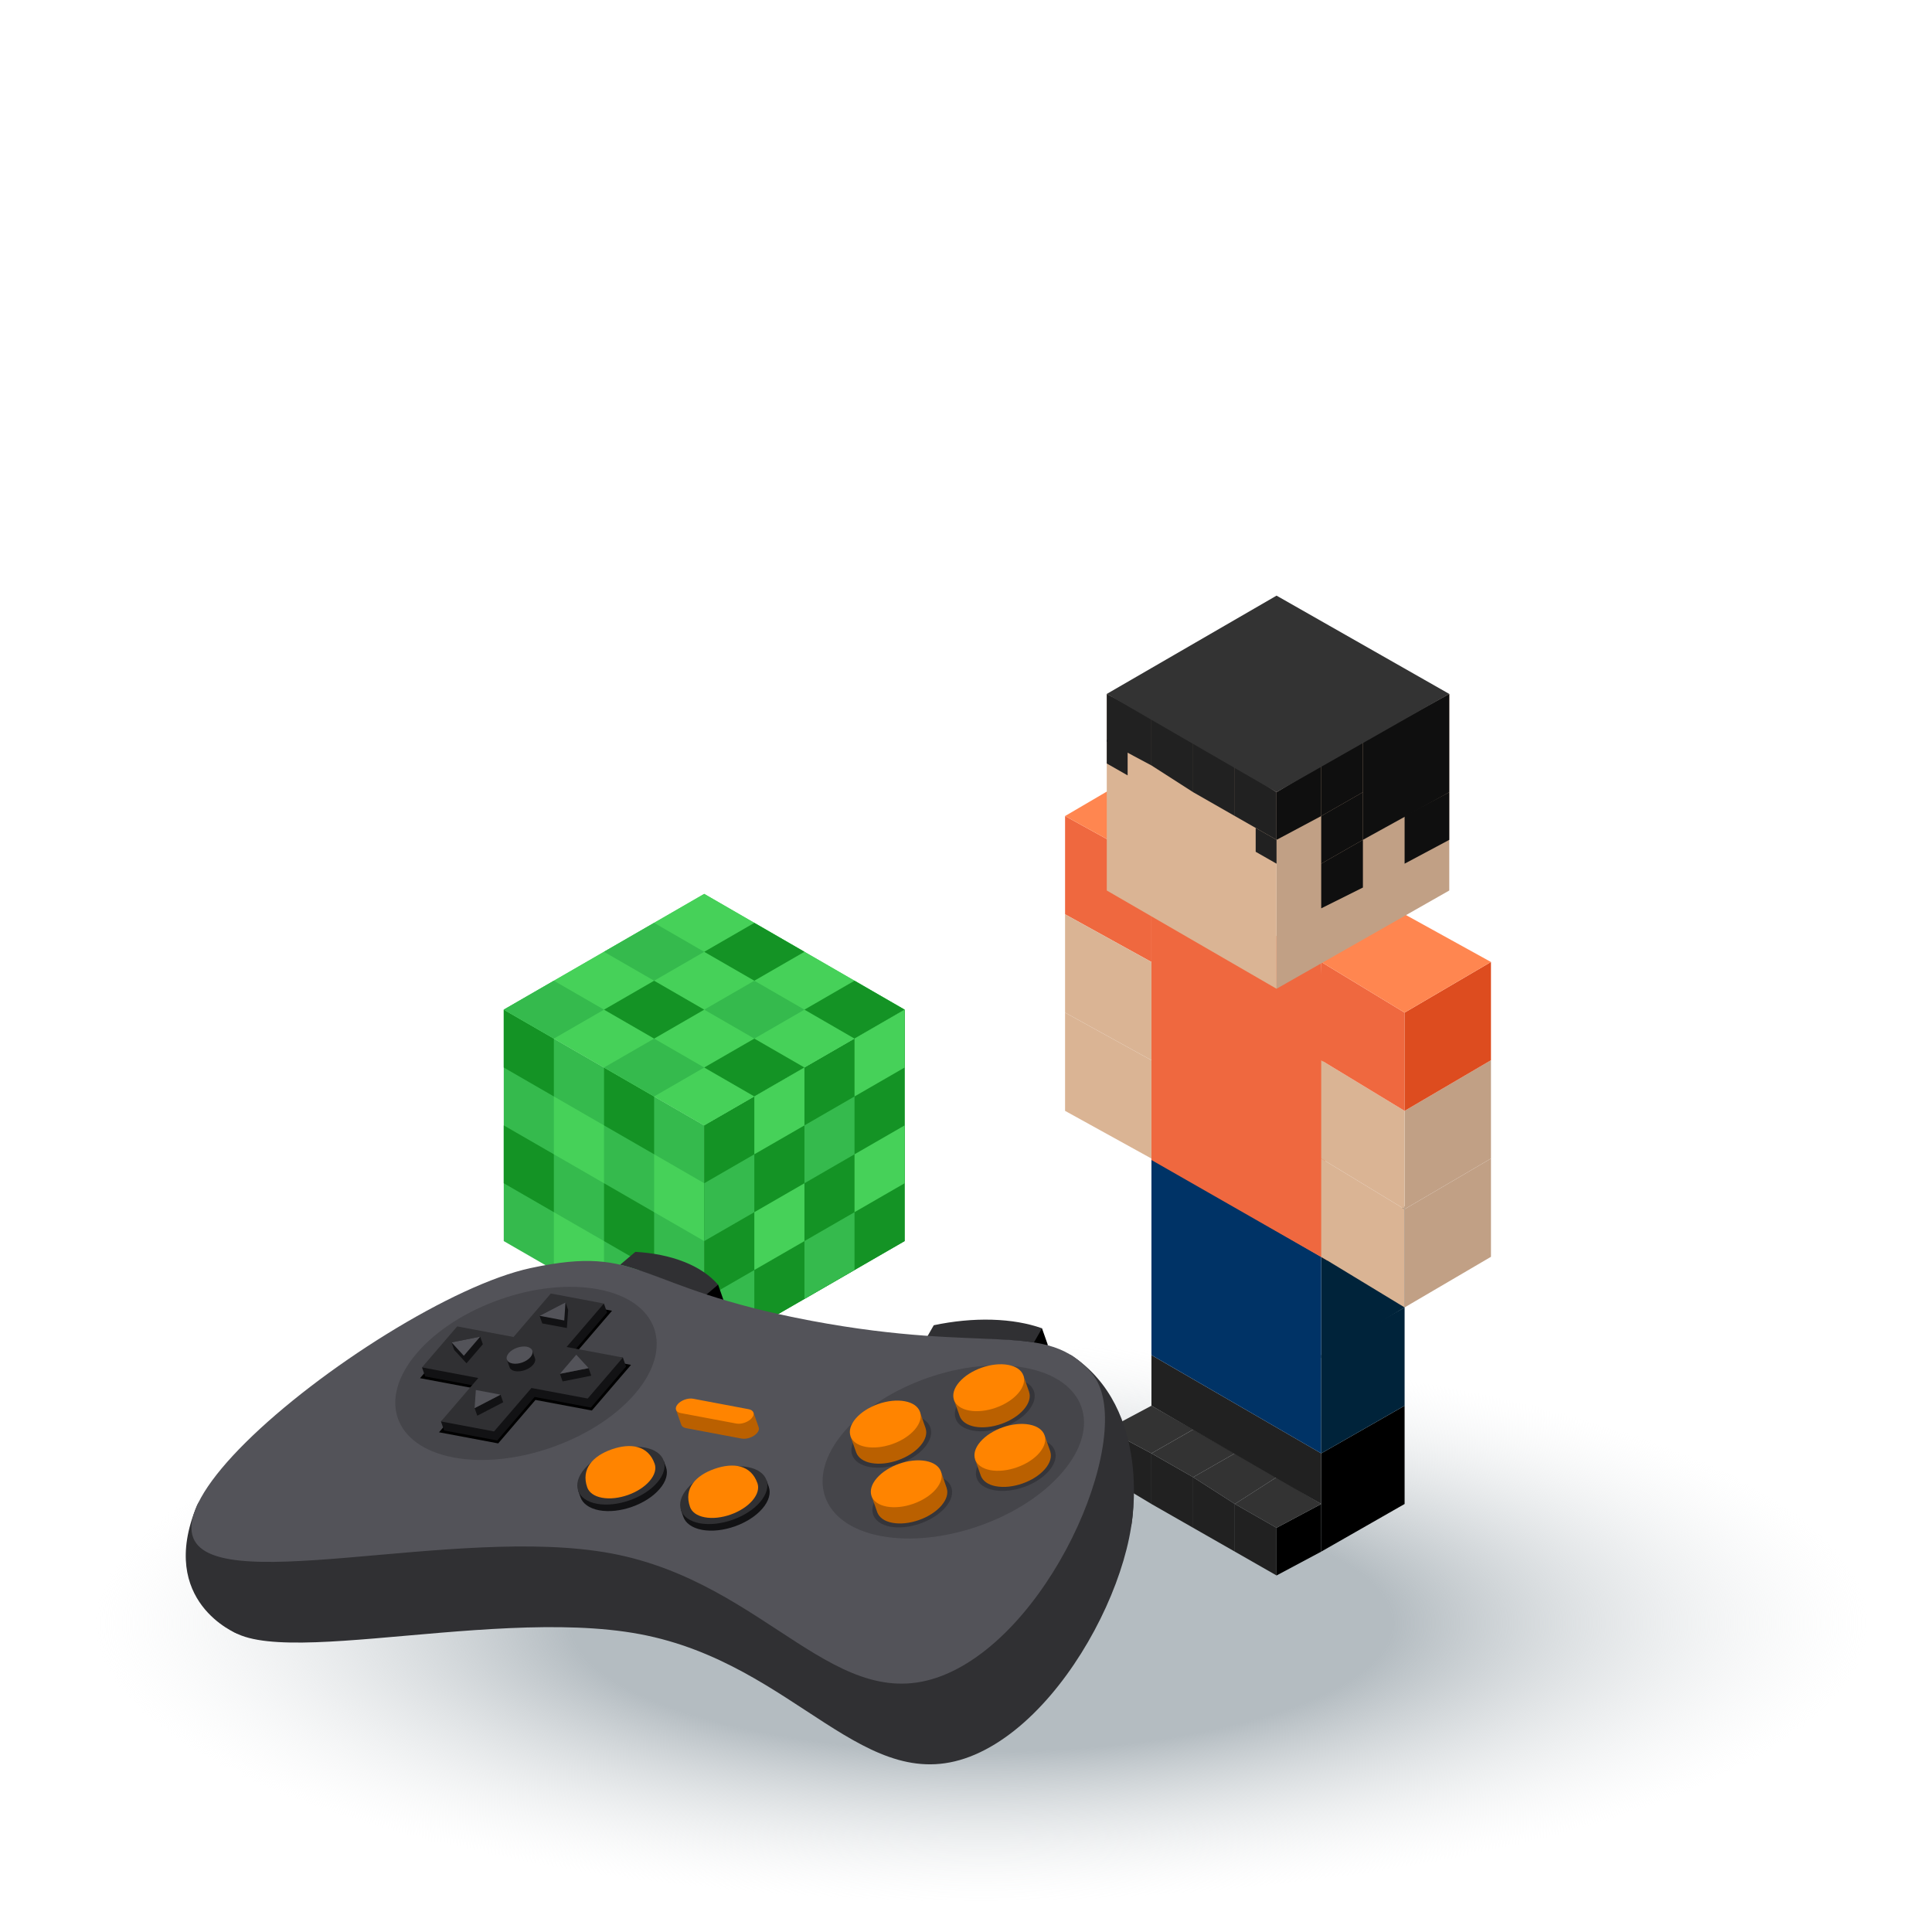 <?xml version="1.0" encoding="utf-8"?>
<!-- Generator: Adobe Illustrator 25.4.1, SVG Export Plug-In . SVG Version: 6.00 Build 0)  -->
<svg version="1.1" id="Layer_1" xmlns="http://www.w3.org/2000/svg" xmlns:xlink="http://www.w3.org/1999/xlink" x="0px" y="0px"
	 viewBox="0 0 50 50" style="enable-background:new 0 0 50 50;" xml:space="preserve">
<style type="text/css">
	.st0{fill:#35BA4D;}
	.st1{fill:#149325;}
	.st2{fill:#46D159;}
	.st3{display:none;}
	.st4{display:inline;}
	.st5{fill:#344593;}
	.st6{fill:#3E54A3;}
	.st7{fill:#2E4490;}
	.st8{fill:#122571;}
	.st9{opacity:0.5;fill:#031F60;enable-background:new    ;}
	.st10{fill:#BBDFFF;}
	.st11{fill:#FDB724;}
	.st12{fill:#E7478D;}
	.st13{fill:#BF2878;}
	.st14{fill:#27DEBF;}
	.st15{fill:#1BBC9D;}
	.st16{fill:#A33D64;}
	.st17{fill:#82294D;}
	.st18{fill:#0A4A80;}
	.st19{fill:#F1FCFF;}
	.st20{fill:#D6E6FF;}
	.st21{fill:#CEF3FF;}
	.st22{fill:#606060;}
	.st23{enable-background:new    ;}
	.st24{fill:#F19729;}
	.st25{fill:#FCB040;}
	.st26{fill:#FFCB49;}
	.st27{fill:#2E5677;}
	.st28{fill:#FF51CE;}
	.st29{fill:#EDE6A0;}
	.st30{fill:#FFF7B0;}
	.st31{fill:url(#SVGID_1_);}
	.st32{fill:url(#Shadow_00000078737277847007105320000001954371932275753116_);}
	.st33{fill:#333333;}
	.st34{fill:#212121;}
	.st35{fill:#00233A;}
	.st36{fill:#003366;}
	.st37{fill:#EF683F;}
	.st38{fill:#FF8650;}
	.st39{fill:#DAB494;}
	.st40{fill:#C1A085;}
	.st41{fill:#DD4C1F;}
	.st42{fill:#0F0F0F;}
	.st43{fill:#303033;}
	.st44{fill:#535359;}
	.st45{fill:#45454A;}
	.st46{opacity:0.3;fill:#121214;enable-background:new    ;}
	.st47{fill:#BA6000;}
	.st48{fill:#FF8400;}
	.st49{fill:#121214;}
</style>
<g id="Bush">
	<g>
		<polygon class="st0" points="13.037,32.119 18.225,35.114 18.225,29.125 13.037,26.13 		"/>
		<polygon class="st1" points="23.412,32.119 18.225,35.114 18.225,29.125 23.412,26.13 		"/>
		<polygon class="st2" points="18.225,29.125 13.037,26.13 18.225,23.134 23.412,26.13 		"/>
	</g>
	<polygon class="st1" points="13.037,27.627 14.334,28.376 14.334,26.879 13.037,26.13 	"/>
	<polygon class="st1" points="13.037,30.622 14.334,31.371 14.334,29.873 13.037,29.125 	"/>
	<polygon class="st1" points="15.632,32.119 16.929,32.868 16.929,31.371 15.632,30.622 	"/>
	<polygon class="st1" points="15.632,29.125 16.929,29.873 16.929,28.376 15.632,27.627 	"/>
	<polygon class="st2" points="14.334,29.873 15.632,30.622 15.632,29.125 14.334,28.376 	"/>
	<polygon class="st2" points="14.334,32.868 15.632,33.617 15.632,32.119 14.334,31.371 	"/>
	<polygon class="st2" points="16.929,34.365 18.225,35.114 18.225,33.617 16.929,32.868 	"/>
	<polygon class="st2" points="16.929,31.371 18.225,32.119 18.225,30.622 16.929,29.873 	"/>
	<polygon class="st1" points="23.412,32.119 18.225,35.114 18.225,29.125 23.412,26.13 	"/>
	<polygon class="st2" points="18.225,29.125 13.037,26.13 18.225,23.134 23.412,26.13 	"/>
	<polygon class="st1" points="19.522,28.376 18.225,27.627 19.522,26.879 20.819,27.627 	"/>
	<polygon class="st1" points="16.929,26.879 15.632,26.13 16.929,25.381 18.225,26.13 	"/>
	<polygon class="st0" points="19.522,26.879 18.225,26.13 19.522,25.381 20.819,26.13 	"/>
	<polygon class="st0" points="16.929,25.381 15.632,24.633 16.929,23.884 18.225,24.633 	"/>
	<polygon class="st0" points="16.929,28.376 15.632,27.627 16.929,26.879 18.225,27.627 	"/>
	<polygon class="st0" points="14.334,26.879 13.037,26.13 14.334,25.381 15.632,26.13 	"/>
	<polygon class="st1" points="22.115,26.879 20.819,26.13 22.115,25.381 23.412,26.13 	"/>
	<polygon class="st1" points="19.522,25.381 18.225,24.633 19.522,23.884 20.819,24.633 	"/>
	<polygon class="st0" points="19.522,34.365 18.225,35.114 18.225,33.617 19.522,32.868 	"/>
	<polygon class="st0" points="19.522,31.371 18.225,32.119 18.225,30.622 19.522,29.873 	"/>
	<polygon class="st0" points="22.115,29.873 20.819,30.622 20.819,29.125 22.115,28.376 	"/>
	<polygon class="st2" points="20.819,32.119 19.522,32.868 19.522,31.371 20.819,30.622 	"/>
	<polygon class="st2" points="20.819,29.125 19.522,29.873 19.522,28.376 20.819,27.627 	"/>
	<polygon class="st2" points="23.412,30.622 22.115,31.371 22.115,29.873 23.412,29.125 	"/>
	<polygon class="st2" points="23.412,27.627 22.115,28.376 22.115,26.879 23.412,26.13 	"/>
	<polygon class="st0" points="22.115,32.868 20.819,33.617 20.819,32.119 22.115,31.371 	"/>
</g>
<g id="Example" class="st3">
	<g class="st4">
		<g id="XMLID_4903_">
			<path id="XMLID_4905_" class="st5" d="M45.3,33.2v-4.6l0,0c0-0.9-0.6-1.8-1.7-2.4c-2.3-1.3-6-1.3-8.4,0c-1.2,0.7-1.7,1.6-1.7,2.4
				l0,0v4.5c0,0.9,0.6,1.8,1.7,2.4c2.3,1.3,6,1.3,8.4,0C44.8,34.9,45.3,34.1,45.3,33.2L45.3,33.2L45.3,33.2L45.3,33.2z"/>
			<path id="XMLID_4904_" class="st5" d="M45.3,33.2v-4.6l0,0c0-0.9-0.6-1.8-1.7-2.4c-2.3-1.3-6-1.3-8.4,0c-1.2,0.7-1.7,1.6-1.7,2.4
				l0,0v4.5c0,0.9,0.6,1.8,1.7,2.4c2.3,1.3,6,1.3,8.4,0C44.8,34.9,45.3,34.1,45.3,33.2L45.3,33.2L45.3,33.2L45.3,33.2z"/>
		</g>
		<polygon id="XMLID_4900_" class="st6" points="39.4,23 29.7,28.6 39.4,34.2 49.2,28.6 		"/>
		<path id="XMLID_4899_" class="st7" d="M44.3,31.4l-4.8-2.7c-0.1,0-0.2,0-0.2,0.1s0,0.2,0.1,0.2l4.6,2.6L44.3,31.4z"/>
		<polygon id="XMLID_4896_" class="st8" points="29.7,28.6 29.7,29 39.4,34.6 39.4,34.2 		"/>
		<polygon id="XMLID_4883_" class="st7" points="49.2,28.6 49.2,29 39.4,34.6 39.4,34.2 		"/>
		<polygon id="XMLID_4876_" class="st9" points="33.5,31.2 39.4,35.2 45.3,31.2 39.4,34.6 		"/>
		<g id="XMLID_4823_">
			<path id="XMLID_4835_" class="st10" d="M44.7,36.2c-0.1,0-0.2-0.1-0.2-0.2v-4c0-0.2-0.1-0.4-0.3-0.4l-4.9-2.8
				c-0.1,0-0.1-0.2-0.1-0.2c0-0.1,0.2-0.1,0.2-0.1l4.9,2.8c0.3,0.2,0.4,0.4,0.4,0.7v4C44.8,36.1,44.7,36.2,44.7,36.2z"/>
		</g>
		<path class="st11" d="M45.3,39.3L45,36.6c0.1-0.1,0.1-0.2,0-0.2l0,0l0,0l0,0v-0.1l0,0l0,0l0,0c0-0.2-0.2-0.4-0.4-0.4
			c0,0,0,0-0.1,0l0,0l0,0c0,0,0,0-0.1,0c0,0,0,0-0.1,0c0,0,0,0-0.1,0c0,0,0,0,0,0.1l0,0v0.1c0,0.1,0,0.2,0.1,0.3l0,0
			c-0.1,0.1,0,0.2,0,0.2L44,39.3c0,0.1,0.1,0.2,0.3,0.3l0,0h0.1l0,0c0.1,0,0.2,0.1,0.3,0.1l0,0l0,0l0,0l0,0l0,0c0.1,0,0.2,0,0.3-0.1
			l0,0h0.1l0,0C45.3,39.5,45.3,39.4,45.3,39.3z"/>
	</g>
	<g id="XMLID_3738_" class="st4">
		<path id="XMLID_4404_" class="st12" d="M12.4,36.1c1.1-0.8,1.8-2.7,1.7-4c-0.1-1.4-1.2-2-1.7-2.3l0,0c-1.1-0.6-2.8-0.6-3.9,0l0,0
			C8,30.1,7,30.7,6.8,32.1c-0.1,1.3,0.6,3.2,1.7,4l0,0c0.1,0,0.1,0.1,0.2,0.1c1,0.6,2.6,0.6,3.6,0l0,0
			C12.3,36.2,12.4,36.1,12.4,36.1L12.4,36.1z"/>
		<path id="XMLID_4395_" class="st13" d="M9.9,30.8c-0.3,0.2-0.3,0.4,0,0.6s0.8,0.2,1.1,0s0.3-0.4,0-0.6
			C10.7,30.6,10.2,30.6,9.9,30.8z"/>
		<g id="XMLID_4426_">
			<path id="XMLID_2198_" class="st14" d="M10.5,31.2c0,0-0.9,0-1.4-0.7s0-1.9,0-1.9s1.1,0.1,1.7,1C11.2,30.4,10.5,31.2,10.5,31.2z"
				/>
			<path id="XMLID_4431_" class="st15" d="M9,30.5c0.5,0.7,1.4,0.7,1.4,0.7C10.3,29.6,9,28.6,9,28.6S8.5,29.8,9,30.5z"/>
		</g>
		<path id="XMLID_4403_" class="st16" d="M10.5,31.2c0,0,0-1.3,0.7-1.9s1.2-0.6,1.2-0.6c0.4,0,0.9,0.4,0.7,0.4c0,0-0.9,0-1.5,0.5
			s-0.9,1.5-0.9,1.6c0,0,0,0.1-0.1,0.1C10.5,31.3,10.5,31.2,10.5,31.2z"/>
		<path id="XMLID_4496_" class="st17" d="M12.4,28.7c-0.1,0-0.1,0.1,0.2,0.3c0.2,0.1,0.4,0.2,0.5,0.2l0,0
			C13.3,29,12.8,28.7,12.4,28.7z"/>
	</g>
	<g class="st4">
		<g>
			<path class="st18" d="M26,28.8L26,28.8c-1,0.6-1.9,1-2.8,1.2l0,0c0,0,0,0-0.1,0l-0.5,0.2h-0.1c-0.1,0-0.2,0.1-0.3,0.1h-0.1
				c-0.1,0-0.2,0.1-0.2,0.1h-0.1c-0.5,0.2-0.9,0.4-1.4,0.7c-0.1,0.1-0.2,0.1-0.3,0.2L20,31.4c-0.4,0.3-2,1.5-2.9,2.5l-0.6,0.6
				L16,34.6c-1,0.2-2,0.5-3,1.1c-0.1,0.1-0.2,0.1-0.3,0.2c-0.3,0.2-0.5,0.3-0.8,0.5l0,0l-0.1,0.1c-0.1,0.1-0.2,0.1-0.3,0.2l0,0l0,0
				c-0.4,0.3-0.9,0.7-1.3,1.1c-0.1,0.1-0.2,0.2-0.3,0.3c-0.3,0.3-0.7,0.6-1,0.9H8.8c-0.3,0.3-0.7,0.5-1,0.8
				c-0.2,0.2-0.5,0.3-0.7,0.5H7l13.7,8.3h0.1c0.8-0.5,1.7-1.2,2.5-1.9c0.5-0.5,1.1-0.9,1.7-1.4c1.2-0.9,2.3-1.5,3.2-1.8
				c0.7-0.3,1.4-0.5,2.1-0.6l0.5-0.6c0.7-0.7,1.5-1.3,2.4-1.8c1.5-1,3.2-1.8,4.9-2.5c0.6-0.2,1.2-0.5,1.6-0.7l0.2-0.1L26,28.8z"/>
			<g>
				<g>
					<g>
						<path class="st19" d="M39.1,36.7c-0.5,0.3-0.7,0.4-1.2,0.6c-0.3,0.1-0.5,0.2-0.8,0.3c-0.2,0.1-0.3,0.1-0.5,0.1
							c-0.7,0.2-1.4,0.4-2,0.8c-0.2,0.1-0.4,0.2-0.6,0.3c-1.3,0.8-2.6,2-3.9,3.5l-2.5-1.5l-11-6.7c1.3-1.5,2.6-2.7,3.9-3.5
							c0.2-0.1,0.4-0.2,0.6-0.3c0.7-0.4,1.4-0.6,2-0.8c0.2,0,0.3-0.1,0.5-0.1c0.3-0.1,0.5-0.2,0.8-0.3c0.5-0.2,0.7-0.3,1.2-0.6
							L39.1,36.7z"/>
						<g>
							<path class="st19" d="M30.1,42.3c-1.3,0.1-2.6,0.5-3.9,1.3c-0.2,0.1-0.4,0.2-0.6,0.4c-0.7,0.5-1.4,1-2,1.7
								c-0.2,0.2-0.3,0.3-0.5,0.4c-0.3,0.3-0.6,0.5-0.9,0.7c-0.5,0.4-0.8,0.6-1.3,0.9L7.5,39.5C8,39.2,8.3,39,8.8,38.6
								c0.3-0.2,0.6-0.5,0.9-0.7c0.2-0.1,0.3-0.3,0.5-0.4c0.7-0.6,1.4-1.2,2-1.7c0.2-0.1,0.4-0.3,0.6-0.4c1.3-0.8,2.6-1.2,3.9-1.3
								l11,6.7L30.1,42.3z"/>
						</g>
					</g>
					<polygon class="st20" points="7.5,39.5 7.3,40.3 20.7,48.5 20.9,47.7 					"/>
					<path class="st21" d="M39.4,37.1c-0.9,0.6-1.8,1-2.7,1.2c0,0,0,0-0.1,0s-0.2,0-0.3,0.1c-0.1,0-0.2,0.1-0.3,0.1
						s-0.2,0.1-0.3,0.1c-0.6,0.2-1.2,0.5-1.8,0.9c-0.1,0.1-0.2,0.1-0.3,0.2c-1,0.7-2,1.5-3,2.5L30,42.8l-0.6,0.1c-1,0.2-2,0.5-3,1.1
						c-0.1,0.1-0.2,0.1-0.3,0.2c-0.3,0.2-0.5,0.3-0.8,0.5c-0.6,0.4-1.1,0.9-1.7,1.4c-0.1,0.1-0.2,0.2-0.3,0.3
						c-0.9,0.9-1.8,1.6-2.7,2.2l0.2-0.8c0.5-0.3,0.8-0.5,1.3-0.9c0.3-0.2,0.6-0.5,0.9-0.7c0.2-0.1,0.3-0.3,0.5-0.4
						c0.7-0.6,1.4-1.2,2-1.7c0.2-0.1,0.4-0.3,0.6-0.4c1.3-0.8,2.6-1.2,3.9-1.3c1.3-1.5,2.6-2.7,3.9-3.5c0.2-0.1,0.4-0.2,0.6-0.3
						c0.7-0.4,1.4-0.6,2-0.8c0.2,0,0.3-0.1,0.5-0.1c0.3-0.1,0.5-0.2,0.8-0.3c0.5-0.2,0.7-0.3,1.2-0.6L39.4,37.1z"/>
				</g>
			</g>
			<g>
				<path class="st22" d="M17.8,34.6C17.9,34.6,17.9,34.6,17.8,34.6c1.2-1.4,2.5-2.5,3.7-3.2c0.2-0.1,0.4-0.2,0.5-0.3
					c0.7-0.3,1.3-0.6,2-0.8c0.2,0,0.3-0.1,0.5-0.1c0.3-0.1,0.5-0.2,0.8-0.3c0.4-0.2,0.7-0.3,1.1-0.5c0,0,0,0,0-0.1s0,0-0.1,0
					c-0.4,0.2-0.6,0.3-1,0.5c-0.3,0.1-0.5,0.2-0.8,0.3c-0.2,0.1-0.3,0.1-0.5,0.1c-0.7,0.2-1.3,0.4-2,0.8c-0.2,0.1-0.4,0.2-0.6,0.3
					C20.3,32.1,19,33.2,17.8,34.6C17.8,34.5,17.8,34.6,17.8,34.6L17.8,34.6z"/>
				<path class="st22" d="M25.4,30.6c-0.2,0.1-0.3,0.1-0.5,0.1c-0.7,0.2-1.3,0.4-2,0.8c-0.2,0.1-0.4,0.2-0.6,0.3
					c-1.2,0.7-2.5,1.8-3.7,3.2v0.1l0,0l0,0c1.2-1.4,2.5-2.5,3.7-3.2c0.2-0.1,0.4-0.2,0.6-0.3c0.7-0.4,1.3-0.6,2-0.8
					C25.1,30.8,25.3,30.7,25.4,30.6c0.3,0,0.6-0.1,0.8-0.2c0.4-0.2,0.6-0.3,1-0.5c0,0,0,0,0-0.1c0,0,0,0-0.1,0
					c-0.4,0.2-0.6,0.3-1,0.5C25.9,30.4,25.7,30.5,25.4,30.6z"/>
				<path class="st22" d="M26.2,31.1c-0.2,0.1-0.3,0.1-0.5,0.1c-0.7,0.2-1.3,0.4-2,0.8c-0.2,0.1-0.4,0.2-0.6,0.3
					c-1.2,0.7-2.5,1.8-3.7,3.2v0.1l0,0l0,0c1.2-1.4,2.5-2.5,3.7-3.2c0.2-0.1,0.4-0.2,0.6-0.3c0.7-0.4,1.4-0.6,2-0.8
					C25.9,31.3,26.1,31.2,26.2,31.1c0.3,0,0.6-0.1,0.8-0.2c0.4-0.2,0.6-0.3,1-0.5c0,0,0,0,0-0.1c0,0,0,0-0.1,0
					c-0.4,0.2-0.6,0.3-1,0.5C26.8,30.9,26.5,31,26.2,31.1z"/>
				<path class="st22" d="M27.1,31.5c-0.2,0.1-0.3,0.1-0.5,0.1c-0.7,0.2-1.3,0.4-2,0.8c-0.2,0.1-0.4,0.2-0.6,0.3
					c-1.2,0.7-2.5,1.8-3.7,3.2V36l0,0l0,0c1.2-1.4,2.5-2.5,3.7-3.2c0.2-0.1,0.4-0.2,0.6-0.3c0.7-0.4,1.4-0.6,2-0.8
					C26.7,31.7,26.9,31.7,27.1,31.5c0.3,0,0.6-0.1,0.8-0.2c0.4-0.2,0.6-0.3,1-0.5c0,0,0,0,0-0.1c0,0,0,0-0.1,0
					c-0.4,0.2-0.6,0.3-1,0.5C27.6,31.4,27.3,31.5,27.1,31.5z"/>
				<path class="st22" d="M27.9,32c-0.2,0.1-0.3,0.1-0.5,0.1c-0.7,0.2-1.4,0.4-2,0.8c-0.2,0.1-0.4,0.2-0.6,0.3
					c-1.2,0.7-2.5,1.9-3.7,3.2v0.1l0,0l0,0c1.2-1.4,2.5-2.5,3.7-3.2c0.2-0.1,0.4-0.2,0.6-0.3c0.7-0.4,1.4-0.6,2-0.8
					C27.6,32.2,27.8,32.2,27.9,32c0.3,0,0.6-0.1,0.8-0.2c0.4-0.2,0.6-0.3,1-0.5c0,0,0,0,0-0.1c0,0,0,0-0.1,0c-0.4,0.2-0.6,0.3-1,0.5
					C28.4,31.8,28.1,31.9,27.9,32z"/>
				<path class="st22" d="M28.7,32.5c-0.2,0.1-0.3,0.1-0.5,0.1c-0.7,0.2-1.4,0.4-2,0.8c-0.2,0.1-0.4,0.2-0.6,0.3
					c-1.2,0.7-2.5,1.9-3.7,3.2V37l0,0l0,0c1.2-1.4,2.5-2.5,3.7-3.2c0.2-0.1,0.4-0.2,0.6-0.3c0.7-0.4,1.4-0.6,2-0.8
					C28.4,32.7,28.6,32.6,28.7,32.5c0.3,0,0.6-0.1,0.8-0.2c0.4-0.2,0.6-0.3,1-0.5c0,0,0,0,0-0.1c0,0,0,0-0.1,0
					c-0.3,0.2-0.6,0.3-0.9,0.5C29.2,32.3,29,32.4,28.7,32.5z"/>
				<path class="st22" d="M29.6,33c-0.2,0.1-0.3,0.1-0.5,0.1c-0.7,0.2-1.4,0.4-2.1,0.8c-0.2,0.1-0.4,0.2-0.6,0.3
					c-1.2,0.7-2.5,1.9-3.8,3.3v0.1l0,0l0,0c1.2-1.4,2.5-2.5,3.7-3.2c0.2-0.1,0.4-0.2,0.6-0.3c0.7-0.4,1.4-0.6,2-0.8
					C29.2,33.2,29.4,33.1,29.6,33c0.3,0,0.6-0.1,0.8-0.2c0.4-0.2,0.6-0.3,0.9-0.5c0,0,0,0,0-0.1c0,0,0,0-0.1,0
					c-0.3,0.2-0.5,0.3-0.9,0.4C30.1,32.8,29.8,32.9,29.6,33z"/>
				<path class="st22" d="M30.4,33.5c-0.2,0.1-0.3,0.1-0.5,0.1c-0.7,0.2-1.4,0.4-2.1,0.8c-0.2,0.1-0.4,0.2-0.6,0.3
					c-1.2,0.7-2.5,1.9-3.8,3.3v0.1l0,0l0,0c1.2-1.4,2.5-2.5,3.7-3.2c0.2-0.1,0.4-0.2,0.6-0.3c0.7-0.4,1.4-0.6,2-0.8
					C30.1,33.7,30.2,33.6,30.4,33.5c0.3,0,0.5-0.1,0.8-0.2c0.4-0.2,0.6-0.3,0.9-0.4c0,0,0,0,0-0.1c0,0,0,0-0.1,0
					c-0.3,0.2-0.5,0.3-0.9,0.4C30.9,33.3,30.6,33.4,30.4,33.5z"/>
				<path class="st22" d="M31.2,33.9C31,34,30.9,34,30.7,34.1c-0.7,0.2-1.4,0.4-2.1,0.8c-0.2,0.1-0.4,0.2-0.6,0.3
					c-1.2,0.7-2.5,1.9-3.8,3.3v0.1l0,0l0,0c1.2-1.4,2.5-2.5,3.8-3.3c0.2-0.1,0.4-0.2,0.6-0.3c0.7-0.4,1.4-0.6,2-0.8
					C30.9,34.1,31.1,34.1,31.2,33.9c0.3,0,0.5-0.1,0.8-0.2c0.4-0.2,0.6-0.2,0.9-0.4c0,0,0,0,0-0.1c0,0,0,0-0.1,0
					c-0.3,0.2-0.5,0.3-0.9,0.4C31.7,33.8,31.5,33.9,31.2,33.9z"/>
				<path class="st22" d="M32,34.4c-0.2,0.1-0.3,0.1-0.5,0.1c-0.7,0.2-1.4,0.4-2.1,0.8c-0.2,0.1-0.4,0.2-0.6,0.3
					c-1.2,0.7-2.6,1.9-3.8,3.3V39l0,0l0,0c1.2-1.4,2.5-2.5,3.8-3.3c0.2-0.1,0.4-0.2,0.6-0.3c0.7-0.4,1.4-0.6,2-0.8
					C31.7,34.6,31.9,34.6,32,34.4c0.3,0,0.5-0.1,0.8-0.2c0.4-0.2,0.6-0.2,0.9-0.4c0,0,0,0,0-0.1c0,0,0,0-0.1,0
					c-0.3,0.2-0.5,0.3-0.9,0.4C32.6,34.2,32.3,34.3,32,34.4z"/>
				<path class="st22" d="M32.9,34.9C32.7,35,32.6,35,32.4,35c-0.7,0.2-1.4,0.4-2.1,0.8c-0.2,0.1-0.4,0.2-0.6,0.3
					c-1.2,0.8-2.6,1.9-3.8,3.3v0.1l0,0l0,0c1.2-1.4,2.5-2.5,3.8-3.3c0.2-0.1,0.4-0.2,0.6-0.3c0.7-0.4,1.4-0.6,2.1-0.8
					C32.6,35.1,32.7,35,32.9,34.9c0.3,0,0.5-0.1,0.8-0.2c0.3-0.1,0.6-0.2,0.9-0.4c0,0,0,0,0-0.1c0,0,0,0-0.1,0
					c-0.3,0.2-0.5,0.3-0.8,0.4C33.4,34.7,33.1,34.8,32.9,34.9z"/>
				<path class="st22" d="M33.7,35.4c-0.2,0.1-0.3,0.1-0.5,0.1c-0.7,0.2-1.4,0.4-2.1,0.8c-0.2,0.1-0.4,0.2-0.6,0.3
					c-1.2,0.8-2.6,1.9-3.8,3.3V40l0,0l0,0c1.2-1.4,2.6-2.5,3.8-3.3c0.2-0.1,0.4-0.2,0.6-0.3c0.7-0.4,1.4-0.6,2.1-0.8
					C33.4,35.6,33.6,35.5,33.7,35.4c0.3,0,0.5-0.1,0.8-0.2c0.3-0.1,0.5-0.2,0.8-0.4c0,0,0,0,0-0.1c0,0,0,0-0.1,0
					c-0.3,0.2-0.5,0.3-0.8,0.4C34.2,35.2,34,35.3,33.7,35.4z"/>
				<path class="st22" d="M34.5,35.8c-0.2,0.1-0.3,0.1-0.5,0.1c-0.7,0.2-1.4,0.4-2.1,0.8c-0.2,0.1-0.4,0.2-0.6,0.3
					c-1.3,0.8-2.6,1.9-3.8,3.3v0.1l0,0l0,0c1.2-1.4,2.6-2.6,3.8-3.3c0.2-0.1,0.4-0.2,0.6-0.3c0.7-0.4,1.4-0.6,2.1-0.8
					C34.2,36,34.4,36,34.5,35.8c0.3,0,0.5-0.1,0.8-0.2c0.3-0.1,0.5-0.2,0.8-0.4c0,0,0,0,0-0.1c0,0,0,0-0.1,0
					c-0.3,0.2-0.5,0.2-0.8,0.4C35,35.7,34.8,35.8,34.5,35.8z"/>
				<path class="st22" d="M35.4,36.3c-0.2,0.1-0.3,0.1-0.5,0.1c-0.7,0.2-1.4,0.4-2.1,0.8c-0.2,0.1-0.4,0.2-0.6,0.3
					c-1.3,0.8-2.6,1.9-3.8,3.3v0.1l0,0l0,0c1.3-1.4,2.6-2.6,3.8-3.3c0.2-0.1,0.4-0.2,0.6-0.3c0.7-0.4,1.4-0.6,2.1-0.8
					C35.1,36.5,35.2,36.5,35.4,36.3c0.3,0,0.5-0.1,0.8-0.2c0.3-0.1,0.5-0.2,0.8-0.4c0,0,0,0,0-0.1c0,0,0,0-0.1,0
					c-0.2,0.1-0.4,0.2-0.8,0.4C35.9,36.2,35.6,36.2,35.4,36.3z"/>
				<path class="st22" d="M37.7,36.2c-0.3,0.1-0.5,0.2-0.8,0.4c-0.3,0.1-0.5,0.2-0.8,0.3C35.9,37,35.8,37,35.6,37
					c-0.7,0.2-1.4,0.4-2.1,0.8c-0.2,0.1-0.4,0.2-0.6,0.3c-1.3,0.8-2.6,1.9-3.9,3.3v0.1l0,0l0,0c1.3-1.4,2.6-2.6,3.8-3.3
					c0.2-0.1,0.4-0.2,0.6-0.3c0.7-0.4,1.4-0.6,2.1-0.8c0.2,0,0.3-0.1,0.5-0.1c0.2-0.1,0.5-0.2,0.8-0.3
					C37.3,36.5,37.5,36.4,37.7,36.2C37.8,36.3,37.8,36.2,37.7,36.2C37.8,36.2,37.7,36.2,37.7,36.2z"/>
				<path class="st22" d="M10.6,38.6c0.2-0.1,0.3-0.3,0.5-0.4c0.7-0.6,1.3-1.2,2-1.7c0.2-0.1,0.4-0.2,0.6-0.4
					c1.2-0.7,2.5-1.2,3.7-1.3c0,0,0,0,0-0.1c0,0,0,0-0.1,0c-1.2,0.1-2.5,0.5-3.7,1.3c-0.2,0.1-0.4,0.2-0.6,0.4c-0.7,0.5-1.4,1-2,1.7
					C10.9,38.3,10.7,38.4,10.6,38.6c-0.4,0.2-0.7,0.4-0.9,0.7c-0.4,0.3-0.7,0.5-1,0.7c0,0,0,0,0,0.1l0,0l0,0c0.3-0.2,0.6-0.4,1-0.7
					S10.3,38.9,10.6,38.6z"/>
				<path class="st22" d="M11.5,39.1c0.2-0.1,0.3-0.3,0.5-0.4c0.7-0.6,1.3-1.2,2-1.7c0.2-0.1,0.4-0.2,0.6-0.4
					c1.2-0.7,2.5-1.2,3.7-1.2c0,0,0,0,0-0.1c0,0,0-0.1-0.1,0c-1.2,0.1-2.5,0.5-3.7,1.3c-0.2,0.1-0.4,0.2-0.6,0.4
					c-0.7,0.5-1.4,1-2,1.7C11.7,38.8,11.6,38.9,11.5,39.1c-0.4,0.2-0.7,0.4-0.9,0.7c-0.4,0.3-0.7,0.5-1,0.7c0,0,0,0,0,0.1l0,0l0,0
					c0.3-0.2,0.6-0.4,1-0.7C10.9,39.6,11.2,39.4,11.5,39.1z"/>
				<path class="st22" d="M12.3,39.6c0.2-0.1,0.3-0.3,0.5-0.4c0.7-0.6,1.3-1.2,2-1.7c0.2-0.1,0.4-0.3,0.6-0.4
					c1.2-0.7,2.4-1.2,3.6-1.2c0,0,0,0,0-0.1s0,0-0.1,0c-1.2,0.1-2.5,0.5-3.7,1.3c-0.2,0.1-0.4,0.2-0.6,0.4c-0.7,0.5-1.4,1-2,1.7
					C12.5,39.2,12.4,39.4,12.3,39.6c-0.4,0.2-0.7,0.4-0.9,0.7c-0.4,0.3-0.7,0.5-1,0.7c0,0,0,0,0,0.1l0,0l0,0c0.3-0.2,0.6-0.4,1-0.7
					C11.7,40.1,12,39.9,12.3,39.6z"/>
				<path class="st22" d="M13.1,40.1c0.2-0.1,0.3-0.3,0.5-0.4c0.7-0.6,1.3-1.2,2-1.7c0.2-0.1,0.4-0.3,0.6-0.4
					c1.2-0.7,2.4-1.1,3.6-1.2c0,0,0,0,0-0.1c0,0,0,0-0.1,0c-1.2,0.1-2.4,0.5-3.6,1.3c-0.2,0.1-0.4,0.2-0.6,0.4c-0.7,0.5-1.4,1-2,1.7
					C13.3,39.7,13.2,39.9,13.1,40.1c-0.4,0.2-0.6,0.4-0.9,0.7c-0.4,0.3-0.7,0.5-1,0.7c0,0,0,0,0,0.1l0,0l0,0c0.3-0.2,0.6-0.4,1-0.7
					C12.5,40.6,12.8,40.4,13.1,40.1z"/>
				<path class="st22" d="M13.9,40.6c0.2-0.1,0.3-0.3,0.5-0.4c0.7-0.6,1.3-1.2,2-1.7c0.2-0.1,0.4-0.3,0.6-0.4
					c1.2-0.7,2.4-1.1,3.6-1.2c0,0,0,0,0-0.1c0,0,0,0-0.1,0c-1.2,0.1-2.4,0.5-3.6,1.3c-0.2,0.1-0.4,0.2-0.6,0.4c-0.7,0.5-1.4,1-2,1.7
					C14.2,40.2,14,40.4,13.9,40.6c-0.4,0.2-0.6,0.4-0.9,0.7c-0.4,0.3-0.7,0.5-1,0.7c0,0,0,0,0,0.1l0,0l0,0c0.3-0.2,0.6-0.4,1-0.7
					C13.3,41.1,13.6,40.8,13.9,40.6z"/>
				<path class="st22" d="M14.7,41.1c0.2-0.1,0.3-0.3,0.5-0.4c0.7-0.6,1.3-1.2,2-1.7c0.2-0.1,0.4-0.3,0.6-0.4
					c1.2-0.7,2.4-1.1,3.5-1.2c0,0,0,0,0-0.1c0,0,0,0-0.1,0c-1.2,0.1-2.4,0.6-3.6,1.3c-0.2,0.1-0.4,0.2-0.6,0.4c-0.7,0.5-1.4,1-2,1.7
					C15,40.7,14.8,40.8,14.7,41.1c-0.4,0.2-0.6,0.4-0.9,0.7c-0.4,0.3-0.7,0.5-1,0.7c0,0,0,0,0,0.1l0,0l0,0c0.3-0.2,0.6-0.4,1-0.7
					S14.4,41.3,14.7,41.1z"/>
				<path class="st22" d="M15.6,41.5c0.2-0.1,0.3-0.3,0.5-0.4c0.7-0.6,1.3-1.2,2-1.7c0.2-0.1,0.4-0.3,0.6-0.4
					c1.1-0.7,2.4-1.1,3.5-1.2c0,0,0,0,0-0.1s0,0-0.1,0c-1.2,0.1-2.4,0.6-3.5,1.3c-0.2,0.1-0.4,0.2-0.6,0.4c-0.7,0.5-1.4,1-2,1.7
					C15.8,41.2,15.6,41.3,15.6,41.5c-0.4,0.2-0.6,0.4-0.9,0.7c-0.4,0.3-0.7,0.5-1,0.7c0,0,0,0,0,0.1l0,0l0,0c0.3-0.2,0.6-0.4,1-0.7
					C15,42.1,15.3,41.8,15.6,41.5z"/>
				<path class="st22" d="M16.4,42c0.2-0.1,0.3-0.3,0.5-0.4c0.7-0.6,1.3-1.2,2-1.7c0.2-0.1,0.4-0.3,0.6-0.4c1.1-0.7,2.3-1.1,3.5-1.2
					c0,0,0,0,0-0.1s0,0-0.1,0c-1.2,0.1-2.4,0.6-3.5,1.3c-0.2,0.1-0.4,0.2-0.6,0.4c-0.7,0.5-1.4,1-2.1,1.7
					C16.6,41.7,16.5,41.8,16.4,42c-0.4,0.2-0.6,0.4-0.9,0.7c-0.4,0.3-0.7,0.5-1,0.7c0,0,0,0,0,0.1l0,0l0,0c0.3-0.2,0.6-0.4,1.1-0.7
					C15.8,42.5,16.1,42.3,16.4,42z"/>
				<path class="st22" d="M17.2,42.5c0.2-0.1,0.3-0.3,0.5-0.4c0.7-0.6,1.4-1.2,2-1.7c0.2-0.1,0.4-0.3,0.6-0.4
					c1.1-0.7,2.3-1.1,3.4-1.2c0,0,0,0,0-0.1s0,0-0.1,0c-1.1,0.1-2.3,0.6-3.5,1.3c-0.2,0.1-0.4,0.2-0.6,0.4c-0.7,0.5-1.4,1-2.1,1.7
					C17.4,42.2,17.3,42.3,17.2,42.5c-0.4,0.2-0.6,0.4-0.9,0.6c-0.4,0.3-0.7,0.5-1.1,0.7c0,0,0,0,0,0.1l0,0l0,0
					c0.3-0.2,0.6-0.4,1.1-0.8C16.6,43,16.9,42.8,17.2,42.5z"/>
				<path class="st22" d="M18,43c0.2-0.1,0.3-0.3,0.5-0.4c0.7-0.6,1.4-1.2,2-1.7c0.2-0.1,0.4-0.3,0.6-0.4c1.1-0.7,2.3-1.1,3.4-1.2
					c0,0,0,0,0-0.1s0,0-0.1,0c-1.1,0.1-2.3,0.6-3.5,1.3c-0.2,0.1-0.4,0.2-0.6,0.4c-0.7,0.5-1.4,1.1-2.1,1.7
					C18.3,42.6,18.1,42.8,18,43c-0.4,0.2-0.6,0.4-0.9,0.6c-0.4,0.3-0.7,0.6-1.1,0.8c0,0,0,0,0,0.1l0,0l0,0c0.3-0.2,0.7-0.4,1.1-0.8
					C17.4,43.5,17.7,43.3,18,43z"/>
				<path class="st22" d="M18.8,43.5c0.2-0.1,0.3-0.3,0.5-0.4c0.7-0.6,1.4-1.2,2-1.7c0.2-0.1,0.4-0.3,0.6-0.4
					c1.1-0.7,2.3-1.1,3.4-1.2c0,0,0,0,0-0.1c0,0,0,0-0.1,0c-1.1,0.1-2.3,0.6-3.4,1.3c-0.2,0.1-0.4,0.2-0.6,0.4
					c-0.7,0.5-1.4,1.1-2.1,1.7C19.1,43.1,18.9,43.3,18.8,43.5c-0.4,0.2-0.6,0.4-0.9,0.6c-0.4,0.3-0.7,0.6-1.1,0.8c0,0,0,0,0,0.1l0,0
					l0,0c0.3-0.2,0.7-0.4,1.1-0.8C18.3,44,18.5,43.7,18.8,43.5z"/>
				<path class="st22" d="M19.6,44c0.2-0.1,0.3-0.3,0.5-0.4c0.7-0.6,1.4-1.2,2.1-1.7c0.2-0.1,0.4-0.3,0.6-0.4
					c1.1-0.7,2.3-1.1,3.4-1.2c0,0,0,0,0-0.1c0,0,0,0-0.1,0c-1.1,0.2-2.3,0.6-3.4,1.3c-0.2,0.1-0.4,0.2-0.6,0.4
					c-0.7,0.5-1.4,1.1-2.1,1.7C19.9,43.6,19.7,43.8,19.6,44c-0.4,0.2-0.6,0.4-0.9,0.6c-0.4,0.3-0.8,0.6-1.1,0.8c0,0,0,0,0,0.1l0,0
					l0,0c0.3-0.2,0.7-0.4,1.1-0.8C19.1,44.5,19.4,44.2,19.6,44z"/>
				<path class="st22" d="M20.5,44.5c0.2-0.1,0.3-0.3,0.5-0.4c0.7-0.6,1.4-1.2,2.1-1.7c0.2-0.1,0.4-0.3,0.6-0.4
					c1.1-0.7,2.2-1.1,3.3-1.2c0,0,0,0,0-0.1c0,0,0,0-0.1,0c-1.1,0.2-2.3,0.6-3.4,1.3c-0.2,0.1-0.4,0.2-0.6,0.4
					c-0.7,0.5-1.4,1.1-2.1,1.7C20.7,44.1,20.5,44.2,20.5,44.5c-0.4,0.2-0.6,0.4-0.9,0.6c-0.4,0.3-0.8,0.6-1.1,0.8c0,0,0,0,0,0.1l0,0
					l0,0c0.3-0.2,0.7-0.4,1.1-0.8C19.9,45,20.2,44.7,20.5,44.5z"/>
				<path class="st22" d="M21.3,44.9c0.2-0.1,0.3-0.3,0.5-0.4c0.7-0.7,1.4-1.2,2.1-1.7c0.2-0.1,0.4-0.3,0.6-0.4
					c1.1-0.6,2.2-1.1,3.3-1.2c0,0,0,0,0-0.1c0,0,0,0-0.1,0c-1.1,0.2-2.3,0.6-3.3,1.3c-0.2,0.1-0.4,0.2-0.6,0.4
					c-0.7,0.5-1.4,1.1-2.1,1.7C21.5,44.6,21.4,44.7,21.3,44.9c-0.4,0.2-0.6,0.4-0.9,0.6c-0.4,0.3-0.8,0.6-1.1,0.8c0,0,0,0,0,0.1l0,0
					l0,0c0.4-0.2,0.7-0.4,1.1-0.8C20.7,45.4,21,45.2,21.3,44.9z"/>
				<path class="st22" d="M25.2,42.8c-0.2,0.1-0.4,0.2-0.6,0.4c-0.7,0.5-1.4,1.1-2.1,1.7c-0.2,0.1-0.3,0.3-0.5,0.4
					c-0.3,0.3-0.6,0.5-0.9,0.7c-0.4,0.3-0.8,0.6-1.1,0.8c0,0,0,0,0,0.1l0,0l0,0c0.4-0.2,0.7-0.4,1.1-0.8c0.3-0.2,0.6-0.5,0.9-0.7
					c0.2-0.1,0.3-0.3,0.5-0.4c0.7-0.7,1.4-1.2,2.1-1.7C24.8,43.2,25,43,25.2,42.8c1.1-0.6,2.2-1,3.3-1.2c0,0,0,0,0-0.1
					c0,0,0,0-0.1,0C27.4,41.7,26.2,42.2,25.2,42.8z"/>
			</g>
		</g>
		<g>
			<g>
				<g>
					<g>
						<g class="st23">
							<g>
								<path class="st24" d="M29.1,41.9l-7.9-4.6l-0.1-0.1L29.1,41.9L29.1,41.9z"/>
							</g>
							<g>
								<path class="st25" d="M29.2,41.6c-0.1,0.1-0.1,0.1-0.1,0.2l-7.9-4.6l0.1-0.2L29.2,41.6z"/>
							</g>
							<g>
								<path class="st26" d="M29.4,41.5h-0.1c0,0-0.1,0-0.1,0.1l-8-4.6l0.2-0.1L29.4,41.5z"/>
							</g>
						</g>
					</g>
					<g>
						<polygon class="st27" points="30.3,42.2 30.3,42.3 30.3,42.3 30.3,42.3 30.2,42.3 30.3,42.3 						"/>
					</g>
					<path d="M30.3,42.2L30,42l0,0c0,0,0,0-0.1,0l-0.1,0.1l0,0L30.3,42.2C30.3,42.3,30.3,42.3,30.3,42.2
						C30.3,42.3,30.3,42.3,30.3,42.2z"/>
					<path class="st28" d="M21.7,37h-0.1l-0.1,0.1c0,0.1-0.1,0.1-0.1,0.2v0.1L21,37.1c0,0-0.1,0-0.1-0.1s0-0.1,0.1-0.2
						c0-0.1,0.1-0.1,0.1-0.1h0.1l0,0L21.7,37z"/>
					<path class="st29" d="M29.4,41.5L29.4,41.5L29.4,41.5z"/>
				</g>
				<path class="st30" d="M29.4,41.5L29.4,41.5L29.4,41.5c-0.1,0-0.2,0-0.2,0s0,0,0,0.1l0,0c0,0-0.1,0.1-0.1,0.2l0,0v0.1l0,0
					l0.8,0.3l0,0c0,0,0-0.1,0.1-0.1c0,0,0,0,0.1,0L29.4,41.5z"/>
			</g>
			
				<linearGradient id="SVGID_1_" gradientUnits="userSpaceOnUse" x1="21.773" y1="2543.164" x2="21.593" y2="2543.49" gradientTransform="matrix(1 0 0 1 0 -2506)">
				<stop  offset="0" style="stop-color:#78ACED"/>
				<stop  offset="1" style="stop-color:#4F7BB3"/>
			</linearGradient>
			<path class="st31" d="M22.1,37.3L22.1,37.3L22.1,37.3L21.7,37l0,0l0,0h-0.1l0,0h-0.1c-0.1,0-0.1,0.1-0.1,0.1
				c0,0.1-0.1,0.1-0.1,0.2c0,0,0,0.1,0.1,0.1h0.1l0,0l0,0l0.3,0.2l0,0l0,0l0.1,0.1l0,0l0,0l0,0c0,0,0,0,0-0.1l0,0v-0.1l0,0l0.1-0.1
				l0,0C22,37.3,22,37.2,22.1,37.3L22.1,37.3L22.1,37.3L22.1,37.3L22.1,37.3z"/>
		</g>
	</g>
</g>
<g id="Shadow_00000087409942281181826480000002308215225349663910_">
	
		<radialGradient id="Shadow_00000043426601741527743270000003882693988668870573_" cx="-1356.112" cy="4974.184" r="15.902" gradientTransform="matrix(1.535 0 0 0.482 2107.039 -2355.56)" gradientUnits="userSpaceOnUse">
		<stop  offset="0.435" style="stop-color:#B4BCC1"/>
		<stop  offset="0.94" style="stop-color:#ECEEEF;stop-opacity:0"/>
	</radialGradient>
	
		<ellipse id="Shadow" style="fill:url(#Shadow_00000043426601741527743270000003882693988668870573_);" cx="25" cy="41.5" rx="24.4" ry="7.7"/>
</g>
<g id="Guy">
	<g id="Shoes_Side_00000057842728640891880890000017929712399910850714_">
		<polygon points="33.037,39.54 34.193,38.923 34.193,40.156 33.037,40.773 		"/>
		<polygon points="34.193,37.613 36.351,36.38 36.351,38.923 34.193,40.156 		"/>
	</g>
	<g id="Shoes_Front_00000047052640445109614900000015321014312808517772_">
		<polygon class="st33" points="33.037,39.54 34.193,38.923 33.037,38.23 31.958,38.923 		"/>
		<polygon class="st33" points="31.958,38.923 33.037,38.23 31.958,37.613 30.879,38.23 		"/>
		<polygon class="st33" points="30.879,38.23 31.958,37.613 30.879,36.996 29.799,37.613 		"/>
		<polygon class="st33" points="29.799,37.613 30.879,36.996 29.799,36.38 28.643,36.996 		"/>
		<polygon class="st34" points="33.037,39.54 31.958,38.923 31.958,40.156 33.037,40.773 		"/>
		<polygon class="st34" points="31.958,38.923 30.879,38.23 30.879,39.54 31.958,40.156 		"/>
		<polygon class="st34" points="30.879,38.23 29.799,37.613 29.799,38.923 30.879,39.54 		"/>
		<polygon class="st34" points="29.799,37.613 28.643,36.996 28.643,38.23 29.799,38.923 		"/>
		<polygon class="st34" points="34.193,37.613 29.799,35.069 29.799,36.38 34.193,38.923 		"/>
	</g>
	<g id="Pants_00000103241426620866756460000013229718362022195342_">
		<polygon class="st35" points="34.193,32.526 36.351,31.216 36.351,33.836 34.193,35.147 		"/>
		<polygon class="st36" points="34.193,32.526 29.799,29.983 29.799,35.069 34.193,37.613 		"/>
		<polygon class="st35" points="34.193,35.069 36.351,33.836 36.351,36.38 34.193,37.613 		"/>
	</g>
	<g id="Right_Arm_00000178163581562621789740000004831146091966655901_">
		<polygon class="st37" points="29.799,22.352 27.564,21.119 27.564,23.662 29.799,24.896 		"/>
		<polygon class="st38" points="29.799,22.352 31.958,21.119 29.799,19.809 27.564,21.119 		"/>
		<polygon class="st39" points="29.799,24.896 27.564,23.662 27.564,26.206 29.799,27.439 		"/>
		<polygon class="st39" points="29.799,27.439 27.564,26.206 27.564,28.749 29.799,29.983 		"/>
	</g>
	<g id="Front_Shirt_00000152264902884442871420000014271370503894969781_">
		<polygon id="Front_Shirt_00000176010441155816617200000005601407803055030189_" class="st37" points="34.193,24.896 
			29.799,22.352 29.799,30.021 34.358,32.627 		"/>
	</g>
	<g id="Left_Arm_00000162328013439836371750000013269174265943611034_">
		<polygon class="st40" points="36.351,28.749 38.586,27.439 38.586,29.983 36.351,31.293 		"/>
		<polygon class="st40" points="36.351,31.293 38.586,29.983 38.586,32.526 36.351,33.836 		"/>
		<polygon class="st39" points="36.351,28.749 34.193,27.439 34.193,29.983 36.351,31.293 		"/>
		<polygon class="st39" points="36.351,31.293 34.193,29.983 34.193,32.526 36.351,33.836 		"/>
		<polygon class="st37" points="36.351,26.206 34.193,24.896 34.193,27.439 36.351,28.749 		"/>
		<polygon class="st41" points="36.351,26.206 38.586,24.896 38.586,27.439 36.351,28.749 		"/>
		<polygon class="st38" points="36.351,26.206 38.586,24.896 36.351,23.662 34.193,24.896 		"/>
	</g>
	<g id="Side_Hairline_00000179638085790578307070000006560413030861220520_">
		<polygon class="st40" points="33.037,20.502 37.507,17.959 37.507,23.046 33.037,25.589 		"/>
		<polygon class="st42" points="35.272,19.192 37.507,17.959 37.507,20.502 35.272,21.735 		"/>
		<polygon class="st42" points="34.193,21.119 35.272,20.502 35.272,21.735 34.193,22.352 		"/>
		<polygon class="st42" points="34.193,22.352 35.272,21.735 35.272,22.969 34.193,23.508 		"/>
		<polygon class="st42" points="36.351,21.119 37.507,20.502 37.507,21.735 36.351,22.352 		"/>
		<polygon class="st42" points="34.193,19.809 35.272,19.192 35.272,20.502 34.193,21.119 		"/>
		<polygon class="st42" points="33.037,20.502 34.193,19.809 34.193,21.119 33.037,21.735 		"/>
	</g>
	<g id="Face_00000012448239136931401750000003951216180455690155_">
		<polygon id="Face_00000043456667622192309670000002378182293295632521_" class="st39" points="33.037,20.502 28.643,17.959 
			28.643,23.046 33.037,25.589 		"/>
	</g>
	<g id="Front_Hairline_00000116956921532306768550000003650255023388067746_">
		<polygon class="st34" points="33.037,21.735 32.497,21.427 32.497,22.044 33.037,22.352 		"/>
		<polygon class="st34" points="29.183,19.45 28.643,19.142 28.643,19.759 29.183,20.067 		"/>
		<polygon class="st34" points="31.958,19.809 30.879,19.192 30.879,20.502 31.958,21.119 		"/>
		<polygon class="st34" points="33.037,20.502 31.958,19.809 31.958,21.119 33.037,21.735 		"/>
		<polygon class="st34" points="29.799,18.575 28.643,17.959 28.643,19.192 29.799,19.809 		"/>
		<polygon class="st34" points="30.879,19.192 29.799,18.575 29.799,19.809 30.879,20.502 		"/>
	</g>
	<polygon id="Hair_00000026125803176249021510000016529639409321634960_" class="st33" points="33.037,20.502 37.507,17.959 
		33.037,15.415 28.643,17.959 	"/>
</g>
<g id="Controller">
	<path class="st43" d="M28.994,37.637c-1.187-1.404-2.631-0.494-7.262-1.365c-4.633-0.871-4.332-1.995-7.264-1.365
		c-2.932,0.629-9.022,5.03-8.772,6.829c0.248,1.799,6.808-0.208,10.867,0.556c4.06,0.764,5.828,4.337,8.668,3.117
		C28.072,44.19,30.181,39.04,28.994,37.637z"/>
	<path class="st43" d="M5.093,38.975c-1.028,2.482,1.047,3.306,1.047,3.306l1.487-2.407l-1.505-0.718
		C6.12,39.156,5.336,38.391,5.093,38.975z"/>
	<path class="st43" d="M27.707,35.062c2.151,1.4,1.567,4.447,1.567,4.447l-2.155-1.593C27.119,37.915,26.252,36.298,27.707,35.062z"
		/>
	<g>
		<g>
			<path d="M26.909,35.169l0.208-0.366l-0.15-0.426c0,0-2.147,0.24-2.651,0.347l-0.171,0.299
				C25.37,35.097,26.24,35.066,26.909,35.169z"/>
		</g>
		<g>
			<path class="st43" d="M26.759,34.742l0.208-0.366c-0.367-0.13-0.802-0.208-1.296-0.222c-0.493-0.014-1.001,0.037-1.505,0.143
				l-0.171,0.299C25.22,34.671,26.09,34.639,26.759,34.742z"/>
		</g>
	</g>
	<g>
		<path d="M18.408,33.949l0.326-0.276l-0.15-0.427c-0.377-0.149-1.532-0.397-1.991-0.422l-0.393,0.333
			C16.829,33.305,17.413,33.61,18.408,33.949z"/>
		<path class="st43" d="M18.258,33.524l0.326-0.276c-0.207-0.239-0.499-0.441-0.876-0.59c-0.376-0.149-0.806-0.234-1.265-0.26
			l-0.393,0.333C16.679,32.879,17.263,33.184,18.258,33.524z"/>
	</g>
	<path class="st44" d="M28.26,35.547c-1.187-1.404-2.631-0.494-7.262-1.365c-4.633-0.871-4.332-1.995-7.264-1.365
		c-1.997,0.429-5.459,2.608-7.386,4.523c-0.901,0.896-1.466,1.734-1.386,2.308c0.248,1.799,6.808-0.208,10.867,0.556
		s5.828,4.337,8.668,3.117C27.337,42.098,29.447,36.95,28.26,35.547z"/>
	<path class="st45" d="M16.432,36.073c-1.032,1.201-3.132,1.94-4.689,1.647c-1.556-0.292-1.982-1.505-0.951-2.706
		c1.032-1.201,3.13-1.94,4.689-1.647C17.039,33.659,17.465,34.87,16.432,36.073z"/>
	<path class="st45" d="M27.491,38.106c-1.031,1.203-3.132,1.94-4.689,1.647c-1.558-0.292-1.982-1.505-0.951-2.706
		c1.031-1.203,3.13-1.94,4.689-1.647C28.097,35.693,28.523,36.905,27.491,38.106z"/>
	<g>
		<path class="st46" d="M22.496,37.964c-0.476-0.09-0.606-0.459-0.291-0.828c0.315-0.365,0.957-0.59,1.432-0.503
			c0.474,0.089,0.604,0.46,0.291,0.828C23.612,37.828,22.972,38.053,22.496,37.964z"/>
		<path class="st47" d="M23.811,36.544l-0.332,0.26c-0.352-0.019-0.769,0.123-1.037,0.357l-0.433,0.004l0.152,0.432l0,0
			c0.05,0.127,0.181,0.228,0.388,0.266c0.422,0.079,0.99-0.12,1.271-0.447c0.136-0.159,0.179-0.319,0.135-0.45l0.001-0.001
			l-0.148-0.421C23.81,36.544,23.811,36.544,23.811,36.544z"/>
		<path class="st48" d="M22.404,37.444c-0.422-0.079-0.537-0.408-0.258-0.733c0.28-0.326,0.848-0.525,1.271-0.447
			c0.422,0.079,0.537,0.408,0.258,0.733C23.395,37.323,22.826,37.523,22.404,37.444z"/>
	</g>
	<g>
		<g>
			<path d="M12.893,37.355l-1.531-0.288l0.967-1.126l-1.459-0.274l1.015-1.182l1.457,0.275l0.967-1.126l1.53,0.288l-0.966,1.126
				l1.457,0.275l-1.013,1.181l-1.459-0.274L12.893,37.355z"/>
		</g>
		<g>
			<polygon class="st49" points="16.202,35.367 16.12,35.133 14.745,35.093 15.711,33.968 15.629,33.735 13.372,34.834 
				10.921,35.388 11.003,35.622 12.46,35.895 11.412,36.787 11.494,37.021 12.869,37.279 13.836,36.153 15.292,36.428 			"/>
			<polygon class="st43" points="16.12,35.133 14.663,34.86 15.629,33.735 14.255,33.476 13.291,34.601 11.832,34.327 
				10.921,35.388 12.378,35.663 11.412,36.787 12.786,37.045 13.754,35.921 15.21,36.194 			"/>
		</g>
		<g>
			<path class="st49" d="M13.843,35.147l-0.065-0.191l-0.66,0.232l0.068,0.19c0.014,0.051,0.064,0.092,0.145,0.106
				c0.155,0.03,0.364-0.044,0.465-0.163C13.85,35.257,13.863,35.195,13.843,35.147z"/>
			<path class="st44" d="M13.727,35.124c-0.103,0.12-0.311,0.193-0.465,0.163c-0.155-0.03-0.197-0.15-0.095-0.27
				c0.103-0.119,0.312-0.192,0.466-0.164C13.787,34.883,13.83,35.005,13.727,35.124z"/>
		</g>
		<g>
			<polygon class="st49" points="15.302,35.603 14.56,35.751 14.491,35.554 15.233,35.407 			"/>
			<polygon class="st44" points="15.233,35.407 14.491,35.554 14.914,35.06 			"/>
		</g>
		<g>
			<polygon class="st49" points="11.755,34.937 11.686,34.741 12.427,34.593 12.496,34.789 12.073,35.282 			"/>
			<polygon class="st44" points="11.686,34.741 12.427,34.593 12.004,35.087 			"/>
		</g>
		<g>
			<polygon class="st49" points="14.704,33.901 14.671,34.369 14.033,34.25 13.964,34.053 14.635,33.705 			"/>
			<polygon class="st44" points="14.635,33.705 14.603,34.174 13.964,34.053 			"/>
		</g>
		<g>
			<polygon class="st49" points="12.352,36.639 12.283,36.442 12.954,36.094 13.023,36.29 			"/>
			<polygon class="st44" points="12.283,36.442 12.315,35.973 12.954,36.094 			"/>
		</g>
	</g>
	<g>
		<path class="st47" d="M19.635,36.941l-0.134-0.382l-2.005-0.072l0.136,0.388l0,0c0.014,0.04,0.056,0.073,0.122,0.085l1.437,0.27
			c0.132,0.025,0.31-0.038,0.399-0.14l0.002-0.003C19.638,37.034,19.65,36.983,19.635,36.941z"/>
		<g>
			<path class="st48" d="M19.056,36.841l-1.437-0.27c-0.133-0.024-0.169-0.127-0.081-0.229l0.002-0.003
				c0.087-0.101,0.267-0.165,0.399-0.14l1.436,0.271c0.133,0.024,0.169,0.127,0.081,0.229l-0.002,0.004
				C19.366,36.803,19.188,36.866,19.056,36.841z"/>
		</g>
	</g>
	<g>
		<path class="st49" d="M14.963,38.577l0.06,0.171c0.057,0.163,0.223,0.289,0.482,0.338c0.521,0.097,1.221-0.149,1.565-0.55
			c0.174-0.201,0.224-0.402,0.167-0.566l-0.06-0.169L14.963,38.577z"/>
		<path class="st43" d="M17.01,38.367c-0.344,0.401-1.045,0.647-1.565,0.55c-0.52-0.099-0.661-0.502-0.318-0.904
			c0.346-0.401,1.046-0.647,1.565-0.55C17.214,37.561,17.355,37.964,17.01,38.367z"/>
		<path class="st48" d="M16.942,37.882L16.942,37.882c-0.169-0.481-0.628-0.542-1.111-0.373c-0.481,0.169-0.802,0.502-0.633,0.985
			l0,0c0.045,0.129,0.175,0.228,0.38,0.267c0.409,0.077,0.963-0.117,1.234-0.433C16.948,38.17,16.988,38.011,16.942,37.882z"/>
	</g>
	<g>
		<path class="st49" d="M17.624,39.083l0.06,0.171c0.057,0.163,0.223,0.289,0.482,0.338c0.519,0.097,1.221-0.149,1.565-0.55
			c0.172-0.2,0.223-0.402,0.165-0.565l-0.06-0.169L17.624,39.083z"/>
		<path class="st43" d="M19.672,38.872c-0.344,0.401-1.045,0.647-1.565,0.55c-0.52-0.099-0.661-0.502-0.318-0.904
			c0.346-0.401,1.046-0.647,1.565-0.55S20.016,38.47,19.672,38.872z"/>
		<path class="st48" d="M19.603,38.387L19.603,38.387c-0.169-0.481-0.628-0.542-1.111-0.373c-0.481,0.169-0.804,0.503-0.634,0.986
			l0,0c0.045,0.129,0.175,0.228,0.38,0.267c0.409,0.077,0.961-0.117,1.234-0.433C19.608,38.675,19.648,38.516,19.603,38.387z"/>
	</g>
	<g>
		<path class="st46" d="M25.174,37.023c-0.476-0.089-0.606-0.459-0.29-0.826c0.315-0.365,0.957-0.59,1.432-0.503
			c0.476,0.089,0.606,0.459,0.29,0.826C26.289,36.888,25.648,37.113,25.174,37.023z"/>
		<path class="st47" d="M26.489,35.603l-0.332,0.26c-0.352-0.019-0.77,0.124-1.037,0.357l-0.433,0.004l0.152,0.432l0,0
			c0.05,0.127,0.183,0.227,0.388,0.266c0.422,0.079,0.992-0.121,1.271-0.447c0.136-0.159,0.179-0.321,0.135-0.45l0.001-0.001
			l-0.148-0.421C26.488,35.604,26.489,35.603,26.489,35.603z"/>
		<path class="st48" d="M25.081,36.504c-0.422-0.079-0.537-0.408-0.258-0.733c0.28-0.326,0.85-0.526,1.271-0.447
			s0.537,0.408,0.258,0.733C26.072,36.383,25.503,36.583,25.081,36.504z"/>
	</g>
	<g>
		<path class="st46" d="M25.719,38.565c-0.476-0.09-0.606-0.459-0.29-0.826c0.314-0.366,0.955-0.591,1.43-0.502
			s0.606,0.459,0.29,0.826C26.836,38.431,26.195,38.656,25.719,38.565z"/>
		<path class="st47" d="M27.034,37.145l-0.332,0.26c-0.352-0.019-0.769,0.123-1.035,0.357l-0.433,0.004l0.152,0.432l0,0
			c0.05,0.127,0.181,0.228,0.388,0.266c0.422,0.079,0.992-0.121,1.27-0.446c0.138-0.16,0.179-0.319,0.137-0.451l0.001-0.001
			L27.034,37.145z"/>
		<path class="st48" d="M25.628,38.047c-0.42-0.08-0.536-0.408-0.258-0.733c0.28-0.326,0.85-0.526,1.27-0.446
			c0.422,0.079,0.537,0.408,0.258,0.733C26.618,37.926,26.048,38.126,25.628,38.047z"/>
	</g>
	<g>
		<path class="st46" d="M23.039,39.51c-0.475-0.091-0.604-0.46-0.29-0.826c0.316-0.367,0.956-0.592,1.43-0.502
			c0.476,0.089,0.606,0.459,0.29,0.826C24.155,39.374,23.515,39.599,23.039,39.51z"/>
		<path class="st47" d="M24.354,38.09l-0.332,0.26c-0.352-0.019-0.769,0.123-1.036,0.359l-0.432,0.003l0.152,0.432l0,0
			c0.05,0.127,0.181,0.228,0.388,0.266c0.422,0.079,0.99-0.12,1.271-0.447c0.136-0.159,0.179-0.319,0.135-0.45l0.001-0.001
			C24.503,38.512,24.354,38.09,24.354,38.09z"/>
		<path class="st48" d="M22.947,38.99c-0.422-0.079-0.537-0.408-0.258-0.733c0.28-0.326,0.848-0.525,1.271-0.447
			c0.422,0.079,0.537,0.408,0.258,0.733C23.937,38.869,23.368,39.069,22.947,38.99z"/>
	</g>
</g>
</svg>

